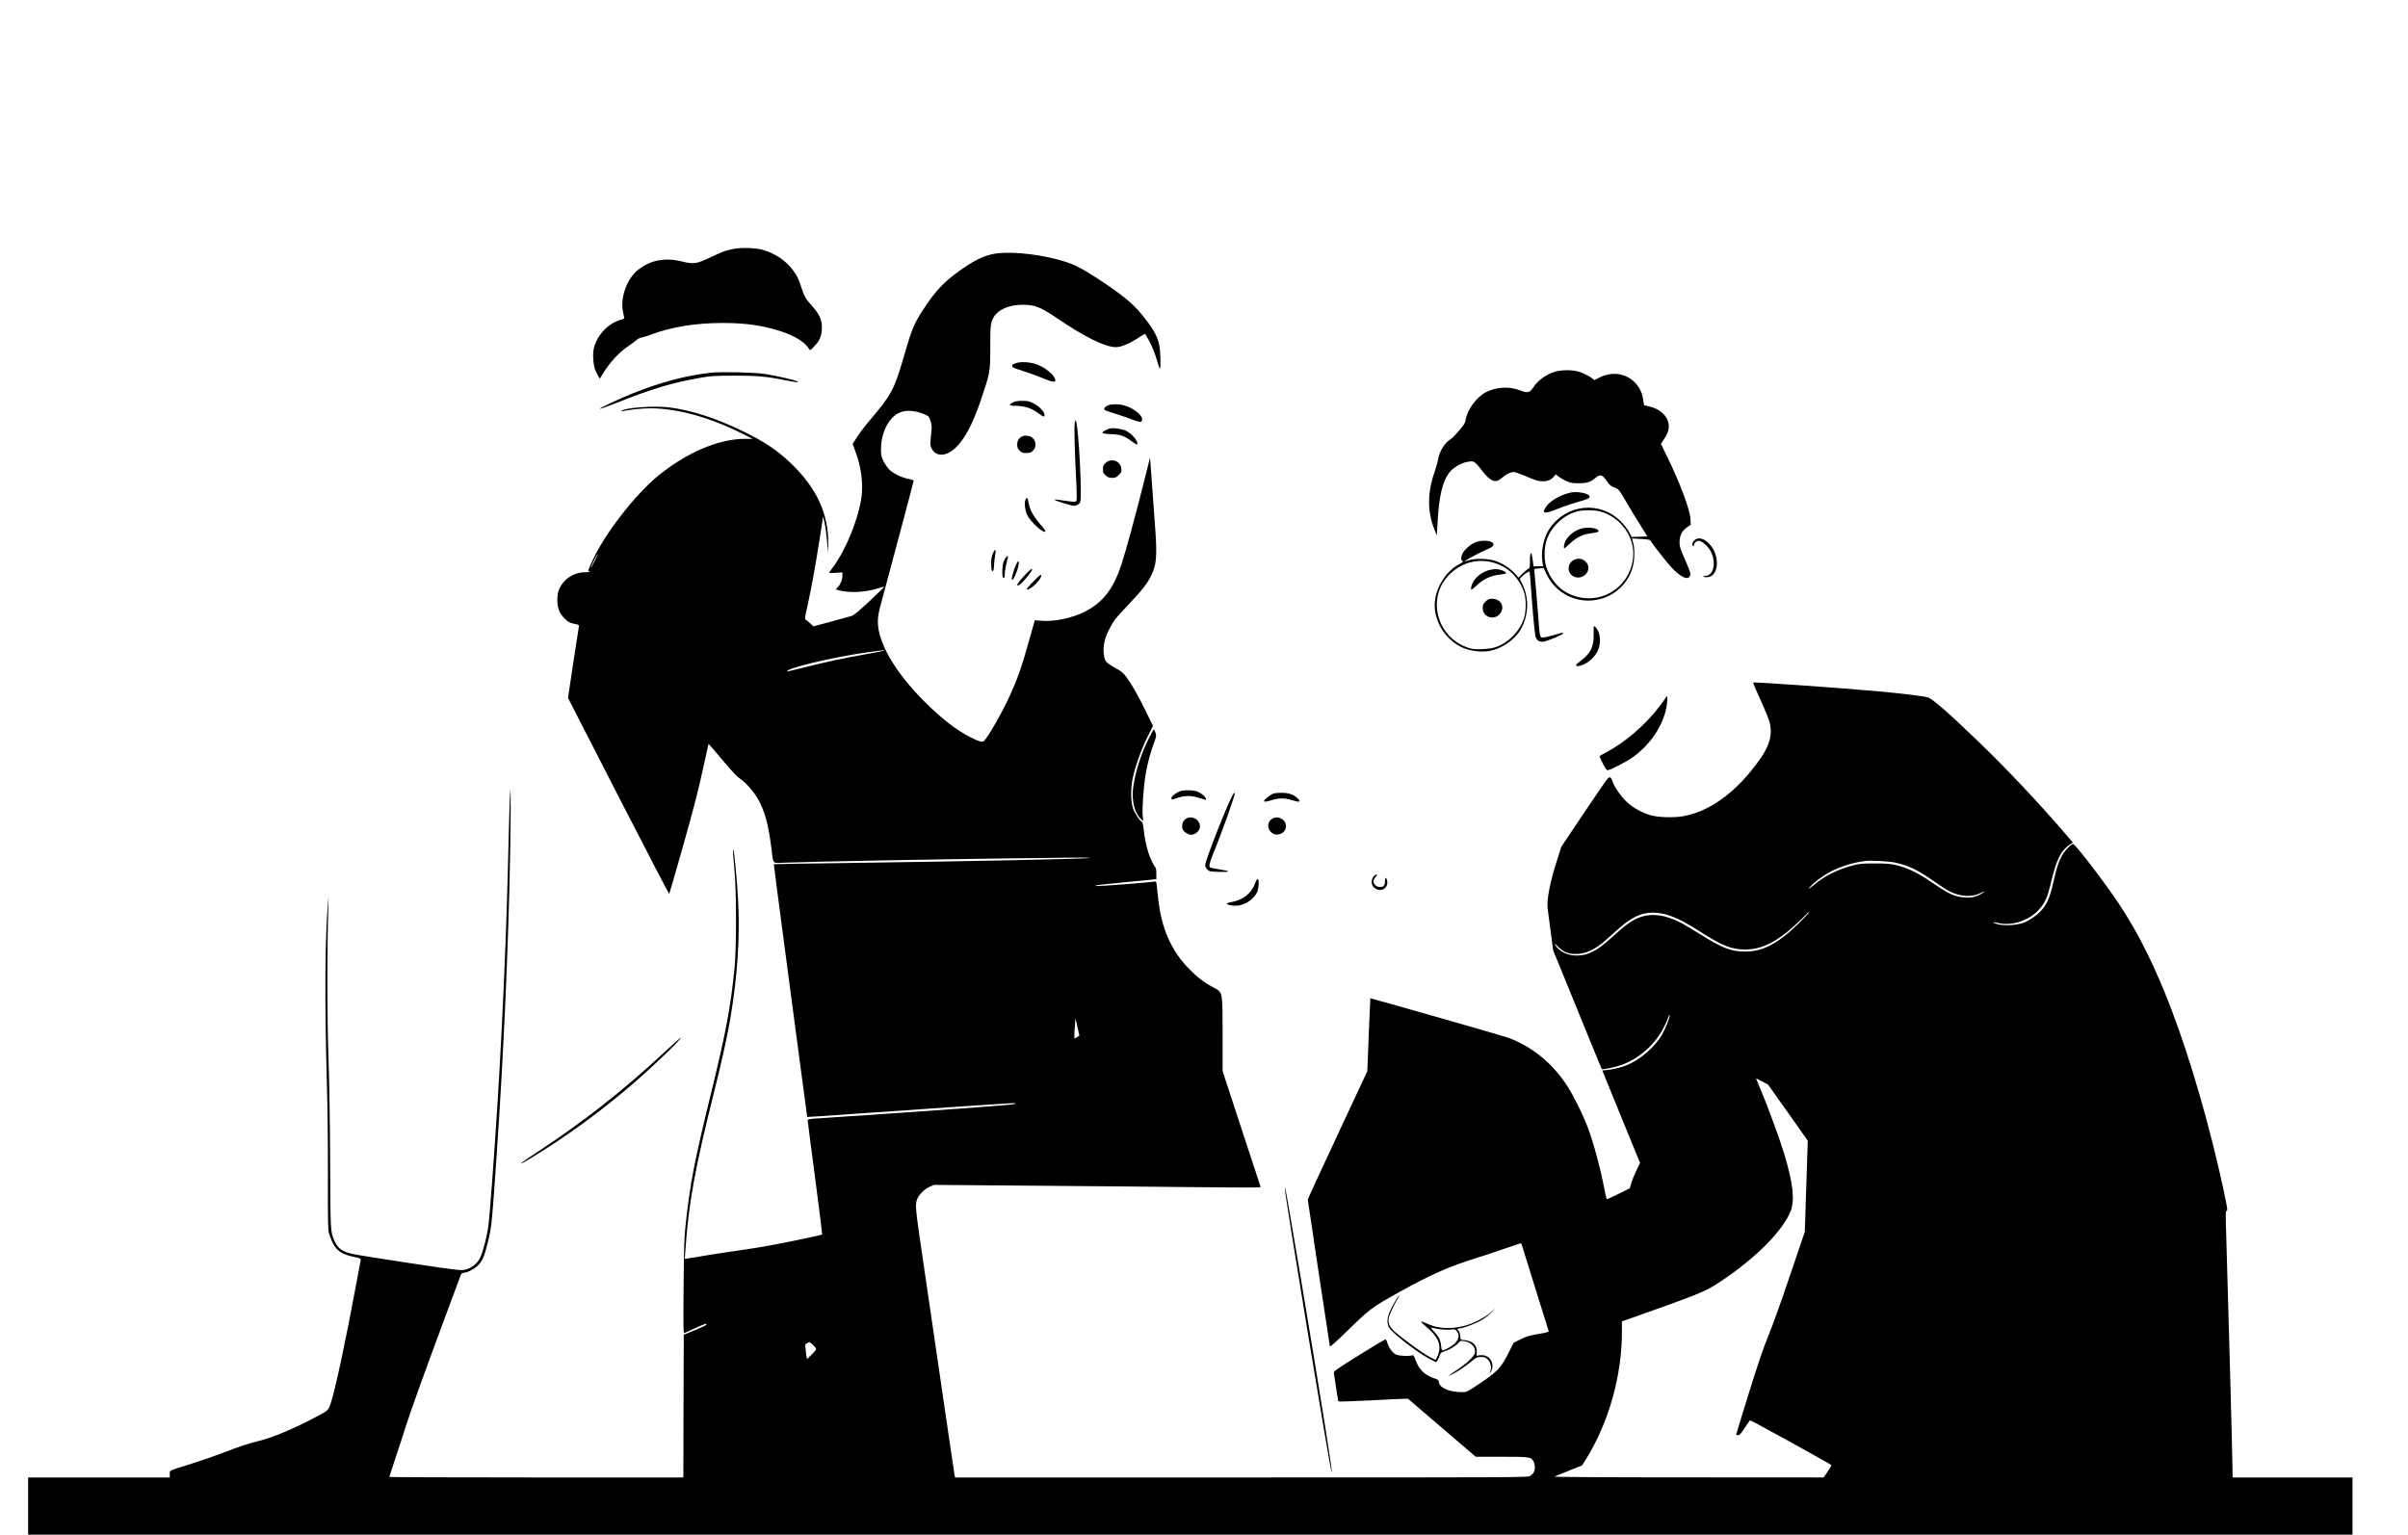 <?xml version="1.0" standalone="no"?>
<!DOCTYPE svg PUBLIC "-//W3C//DTD SVG 20010904//EN"
 "http://www.w3.org/TR/2001/REC-SVG-20010904/DTD/svg10.dtd">
<svg version="1.0" xmlns="http://www.w3.org/2000/svg"
 width="2907pt" height="1853pt" viewBox="0 0 2907 1853"
 preserveAspectRatio="xMidYMid meet">

<g transform="translate(0,1853) scale(0.1,-0.1)"
fill="#000000" stroke="none">
<path d="M8864 15526 c-105 -20 -135 -31 -285 -102 -167 -80 -205 -86 -339
-53 -212 53 -385 20 -537 -99 -132 -105 -215 -329 -184 -497 6 -35 14 -71 17
-79 4 -11 -6 -18 -37 -26 -155 -42 -289 -182 -330 -345 -17 -69 -7 -210 20
-270 12 -27 29 -61 37 -74 l16 -23 35 58 c83 137 200 264 317 341 37 25 80 56
93 69 14 13 42 26 62 30 20 3 70 18 111 34 248 93 539 140 860 140 233 0 403
-19 585 -65 244 -62 402 -148 465 -253 9 -15 17 -10 64 40 65 68 89 131 88
229 0 91 -30 154 -119 255 -82 92 -92 111 -129 224 -34 107 -50 140 -109 218
-80 107 -221 199 -360 236 -84 23 -254 29 -341 12z"/>
<path d="M12000 15465 c-105 -20 -204 -63 -323 -141 -255 -167 -372 -284 -540
-545 -105 -163 -132 -229 -227 -559 -115 -398 -148 -458 -419 -776 -47 -55
-110 -138 -141 -187 l-57 -87 34 -92 c68 -181 95 -380 74 -543 -36 -269 -188
-645 -348 -858 -24 -31 -43 -60 -43 -64 0 -3 36 -3 80 0 l80 6 0 -40 c0 -49
-23 -105 -56 -140 l-25 -26 48 -13 c125 -32 314 -22 463 26 41 13 75 22 77 20
2 -1 -78 -79 -177 -172 -127 -119 -191 -172 -218 -181 -20 -6 -133 -37 -249
-69 l-213 -57 -38 35 c-22 20 -46 39 -54 44 -14 8 -12 27 17 154 48 215 100
500 149 815 l43 280 17 -76 c10 -41 23 -140 30 -220 l13 -144 2 107 c4 362
-139 673 -445 968 -166 160 -313 259 -569 385 -337 165 -635 262 -909 296
-180 22 -535 -4 -571 -42 -7 -8 -4 -9 10 -5 56 17 233 36 332 36 334 0 733
-112 1138 -318 l100 -51 -97 0 c-321 -2 -717 -174 -1059 -460 -268 -224 -614
-670 -765 -986 -58 -122 -72 -161 -55 -151 6 4 11 2 11 -3 0 -7 -22 -11 -53
-11 -146 0 -275 -89 -323 -222 -21 -59 -21 -163 1 -228 13 -39 33 -70 70 -107
46 -45 61 -53 115 -65 61 -12 62 -13 57 -43 -3 -16 -33 -215 -68 -441 l-62
-411 608 -1186 c335 -653 611 -1184 614 -1181 3 2 78 264 168 582 117 414 184
669 234 902 39 179 72 326 73 328 2 1 76 -86 166 -193 109 -130 180 -206 212
-226 67 -43 166 -155 218 -246 83 -145 127 -307 165 -613 23 -182 2 -163 174
-156 264 11 1833 41 2666 51 259 3 596 7 750 9 160 3 265 1 245 -4 -50 -11
-1452 -41 -2950 -61 -470 -6 -856 -12 -858 -14 -1 -1 51 -407 117 -901 66
-494 156 -1180 202 -1524 45 -344 83 -626 84 -627 1 -2 251 15 556 37 669 48
1893 130 1934 130 19 0 26 -3 19 -10 -11 -11 -937 -79 -2406 -176 -65 -4 -98
-11 -98 -18 0 -7 40 -320 90 -696 49 -376 88 -685 86 -687 -4 -4 -187 -44
-366 -80 -325 -64 -391 -76 -620 -109 -135 -19 -324 -48 -420 -64 -96 -17
-192 -33 -214 -35 l-39 -5 7 97 c39 573 113 982 346 1913 102 411 162 683 199
905 85 507 115 967 92 1415 -11 211 -47 599 -57 609 -8 8 -4 -68 13 -246 25
-263 25 -953 0 -1193 -51 -491 -102 -762 -298 -1563 -186 -761 -237 -1028
-290 -1511 -19 -165 -22 -269 -26 -760 -4 -476 -3 -568 8 -563 8 3 69 31 137
63 68 31 126 54 129 50 12 -12 -11 -25 -142 -79 l-130 -54 -3 -861 -2 -862
-1775 0 c-976 0 -1775 3 -1775 6 0 3 36 112 79 242 44 130 100 305 126 387 52
165 235 673 485 1345 89 239 166 447 172 462 6 17 17 28 29 28 45 0 135 45
179 90 54 53 78 108 120 281 39 162 46 217 75 609 94 1292 152 2442 185 3670
14 549 21 1274 10 1165 -5 -49 -13 -319 -20 -600 -22 -1022 -69 -2130 -135
-3190 -40 -632 -94 -1361 -111 -1472 -21 -146 -79 -350 -112 -398 -40 -58
-103 -102 -167 -116 -53 -12 -91 -7 -673 80 -339 51 -652 101 -696 112 -121
29 -171 68 -214 169 -42 99 -43 116 -46 931 -2 486 -10 976 -21 1289 -16 478
-17 1252 -1 1800 4 130 4 135 -4 50 -36 -398 -41 -1204 -15 -2115 10 -345 15
-804 14 -1195 -1 -568 0 -641 15 -688 58 -184 121 -242 299 -279 77 -16 86
-19 82 -38 -3 -11 -30 -155 -60 -320 -122 -656 -240 -1210 -295 -1387 -35
-110 -29 -105 -190 -190 -259 -138 -529 -251 -685 -287 -117 -28 -243 -69
-440 -146 -88 -34 -254 -92 -370 -128 -288 -90 -265 -79 -265 -127 l0 -40
-855 0 -855 0 0 -345 0 -345 14030 0 14030 0 0 345 0 345 -723 0 -724 0 -2
148 c-1 142 -64 2458 -78 2870 -5 161 -4 202 7 202 15 0 12 25 -36 250 -162
756 -399 1577 -631 2185 -197 514 -394 912 -628 1265 -173 261 -532 730 -559
730 -7 0 -37 -23 -65 -52 -67 -67 -113 -163 -146 -303 -65 -283 -86 -341 -157
-432 -46 -61 -162 -143 -235 -167 -102 -34 -257 -37 -337 -6 -47 17 -26 19 49
3 176 -37 392 45 506 194 55 71 82 137 116 283 69 296 123 402 243 481 l24 16
-119 139 c-305 354 -698 770 -1026 1085 -367 353 -550 513 -608 529 -52 15
-310 46 -566 70 -502 45 -1531 118 -1540 108 -3 -3 38 -99 91 -214 58 -128
101 -236 111 -279 38 -180 -24 -330 -246 -596 -246 -295 -524 -476 -804 -525
-109 -19 -290 -14 -382 10 -101 27 -219 91 -292 159 -72 68 -156 187 -175 248
-15 53 -30 64 -56 42 -12 -10 -143 -200 -292 -423 l-271 -405 -48 -150 c-87
-268 -131 -493 -117 -595 4 -25 20 -148 36 -274 l30 -229 292 -716 c160 -394
293 -718 295 -720 8 -10 163 23 239 50 219 80 411 252 516 464 20 39 41 88 48
110 7 22 15 35 17 29 7 -20 -46 -155 -90 -233 -89 -156 -273 -314 -444 -379
-71 -27 -169 -49 -249 -55 l-31 -2 228 -559 228 -558 -44 -92 c-24 -50 -52
-119 -62 -152 l-17 -62 -133 -66 c-73 -36 -137 -66 -142 -66 -5 0 -14 28 -20
62 -55 293 -135 596 -212 802 -54 147 -174 389 -247 501 -181 279 -422 475
-717 586 -50 19 -1657 478 -1662 475 0 0 -9 -199 -19 -441 l-17 -439 -360
-771 c-198 -423 -359 -774 -359 -780 1 -21 264 -1761 267 -1773 3 -7 75 57
167 146 327 319 324 317 678 514 349 195 586 301 866 389 110 34 288 93 397
131 109 38 200 68 202 66 1 -1 76 -239 165 -528 90 -289 165 -530 167 -536 2
-7 -45 -19 -127 -32 -106 -18 -145 -30 -213 -64 l-84 -41 -43 -86 c-110 -222
-140 -255 -389 -422 -129 -86 -135 -89 -190 -89 -160 0 -281 55 -281 129 0 14
-12 24 -47 35 -127 43 -194 108 -238 234 -16 45 -22 51 -39 46 -40 -13 -163
-6 -195 11 -40 20 -85 82 -102 140 -10 34 -17 44 -29 40 -24 -10 -354 -211
-493 -302 -121 -78 -128 -85 -123 -111 3 -15 15 -94 27 -177 12 -82 24 -153
28 -157 3 -4 173 2 376 12 204 11 391 20 417 20 l46 0 409 -350 408 -350 313
0 c344 0 357 -2 387 -60 18 -35 19 -97 1 -128 -7 -13 -26 -32 -42 -43 -29 -19
-86 -19 -3486 -19 l-3458 0 -5 23 c-2 12 -66 438 -140 947 -74 509 -180 1231
-235 1605 -102 690 -105 719 -75 792 22 51 91 119 148 143 l52 23 835 -7 c459
-3 1060 -8 1335 -11 1814 -18 1778 -18 1773 -4 -3 8 -107 325 -232 705 l-226
691 0 434 c-1 537 3 517 -113 577 -108 56 -199 126 -300 231 -208 216 -324
479 -363 826 -8 77 -18 159 -20 182 -5 39 -7 42 -32 38 -68 -12 -626 -55 -692
-54 -23 0 -23 1 -5 8 11 4 179 23 373 41 l352 34 0 67 c0 37 -5 71 -10 74 -16
10 -65 113 -88 185 -24 73 -47 191 -57 293 -4 38 -13 71 -19 73 -24 9 -87 103
-107 160 -28 78 -31 243 -5 364 29 142 106 357 178 500 l67 135 -93 190 c-98
199 -169 323 -235 410 -31 41 -60 64 -137 106 -110 61 -121 77 -130 182 -8 80
14 174 62 269 55 109 83 146 236 306 163 172 226 251 273 347 68 135 76 237
50 590 -9 116 -26 352 -38 525 l-23 315 -82 -325 c-108 -430 -201 -769 -262
-961 -96 -296 -222 -461 -441 -574 -154 -79 -375 -125 -535 -110 l-71 6 -73
-258 c-84 -301 -137 -452 -226 -647 -100 -218 -270 -516 -318 -555 -18 -15
-60 -4 -151 42 -175 87 -364 234 -570 441 -353 355 -558 710 -557 961 0 64 10
116 51 265 91 333 381 1425 381 1435 0 6 -27 16 -60 22 -79 15 -177 61 -229
108 -22 20 -55 67 -73 102 -29 59 -32 75 -32 152 0 208 103 398 241 445 82 28
185 17 294 -31 41 -19 47 -25 63 -77 13 -39 16 -72 12 -109 -19 -168 -19 -182
3 -225 50 -99 173 -95 284 8 109 100 210 289 307 575 114 339 115 341 115 640
0 262 3 291 36 355 49 99 185 160 354 160 148 0 215 -26 417 -163 328 -224
579 -347 707 -349 66 0 169 43 282 118 39 25 71 45 73 43 2 -2 19 -31 38 -64
43 -76 81 -169 111 -274 12 -45 25 -81 30 -81 12 0 8 201 -7 277 -22 118 -81
219 -230 397 -94 112 -218 214 -442 364 -284 189 -375 234 -589 287 -258 65
-575 91 -735 60z m-4822 -3710 c-23 -46 -44 -83 -46 -81 -4 5 76 166 83 166 3
0 -14 -38 -37 -85z m3500 -1080 c-3 -3 -92 -21 -199 -40 -290 -51 -519 -100
-758 -161 -118 -30 -215 -53 -217 -51 -33 33 571 177 971 231 189 26 211 29
203 21z m12197 -2560 c163 -34 277 -89 483 -234 70 -49 151 -101 180 -115 126
-63 265 -72 364 -23 64 32 75 28 16 -6 -65 -38 -123 -50 -205 -43 -122 10
-182 38 -410 194 -151 103 -283 166 -405 194 -77 19 -122 22 -268 22 -156 0
-186 -3 -271 -26 -184 -50 -336 -127 -467 -238 -48 -40 -66 -51 -52 -32 42 56
171 153 275 205 124 61 261 103 405 121 67 8 276 -3 355 -19z m-1160 -734
c-251 -246 -433 -341 -650 -341 -166 0 -274 42 -545 212 -209 130 -255 155
-358 192 -145 52 -284 50 -402 -5 -79 -37 -139 -81 -278 -207 -132 -120 -191
-163 -275 -203 -160 -74 -359 -33 -430 89 -16 27 -10 24 35 -22 69 -69 134
-91 245 -84 98 7 208 61 315 155 42 37 117 104 167 148 156 139 273 194 412
195 157 0 309 -60 558 -220 279 -179 393 -225 556 -225 213 0 399 97 655 340
58 55 107 104 109 108 1 5 6 5 10 2 3 -4 -52 -64 -124 -134z m-8685 -1353 c0
-4 -13 -14 -30 -23 l-30 -16 0 44 c0 24 3 80 7 123 l6 79 23 -100 c13 -55 24
-103 24 -107z m8555 -933 l239 -339 -18 -550 -18 -550 -185 -545 c-101 -301
-218 -625 -259 -721 -53 -127 -117 -314 -229 -674 -85 -274 -155 -502 -155
-507 0 -5 10 -9 23 -9 17 0 36 21 81 90 32 50 61 90 64 90 15 0 982 -534 982
-542 0 -5 -21 -41 -47 -79 l-48 -69 -1635 1 c-1036 0 -1628 4 -1615 10 11 5
91 38 178 72 l157 63 44 70 c276 444 436 1008 436 1539 l0 130 98 34 c218 75
635 226 751 272 161 64 224 96 348 179 420 280 748 610 840 846 52 134 29 337
-77 690 -53 176 -209 601 -291 792 -27 63 -49 116 -49 119 0 3 33 -13 73 -35
l72 -39 240 -338z m-11735 -2864 c-5 -9 -31 -38 -58 -64 l-49 -48 -6 28 c-3
15 -9 56 -12 90 -7 60 -7 61 21 76 28 15 30 15 71 -25 31 -31 40 -45 33 -57z"/>
<path d="M12265 14145 c-22 -8 -41 -15 -42 -15 -2 0 -3 -9 -3 -20 0 -16 22
-26 133 -61 72 -22 179 -61 235 -85 114 -48 152 -55 152 -26 0 55 -118 155
-228 194 -76 27 -195 33 -247 13z"/>
<path d="M18768 14041 c-106 -34 -204 -106 -259 -190 -41 -64 -69 -70 -158
-35 -127 51 -285 43 -413 -22 -111 -56 -226 -213 -244 -332 -6 -40 -19 -61
-82 -134 -42 -49 -79 -88 -83 -88 -3 0 -26 -18 -51 -39 -56 -49 -105 -141
-117 -217 -5 -33 -26 -105 -45 -161 -84 -242 -85 -469 -3 -677 l32 -81 12 190
c17 283 56 449 131 558 45 64 144 126 226 140 61 10 68 9 93 -9 16 -12 43 -41
60 -65 96 -129 150 -169 209 -155 13 4 42 22 63 41 43 39 97 65 137 65 14 0
72 -20 128 -44 133 -57 169 -68 226 -68 54 0 99 20 129 58 l21 26 35 -26 c19
-15 61 -39 93 -54 49 -23 70 -27 152 -27 102 0 140 13 208 70 49 41 78 32 127
-40 34 -50 49 -64 94 -81 54 -22 54 -22 144 -175 49 -85 127 -212 172 -284 46
-71 83 -131 82 -132 -1 -1 -44 -3 -95 -4 l-94 -3 -31 59 c-18 34 -62 91 -102
131 -253 252 -661 207 -861 -93 -71 -108 -105 -277 -82 -409 l8 -41 -59 -1
-58 -1 -7 57 c-16 132 -36 139 -36 12 0 -88 0 -90 -28 -104 -15 -8 -46 -34
-68 -58 l-40 -43 -51 55 c-60 65 -153 123 -243 151 -81 25 -231 27 -305 5 -27
-9 -52 -16 -54 -16 -21 0 211 124 279 150 19 7 43 20 53 28 65 56 -72 97 -193
57 -57 -19 -140 -89 -164 -139 -21 -45 -21 -82 1 -91 14 -5 4 -14 -42 -38
-167 -88 -295 -303 -295 -497 0 -226 163 -453 375 -525 89 -30 205 -40 285
-26 146 26 304 134 376 256 98 168 107 379 23 550 l-32 66 24 25 c27 29 88 69
95 62 2 -3 9 -79 15 -169 17 -266 47 -592 57 -619 17 -45 47 -63 95 -58 47 6
237 85 237 99 0 13 -8 12 -120 -22 -57 -16 -115 -29 -129 -27 -32 4 -34 14
-56 318 -9 124 -23 287 -31 364 -8 76 -13 141 -10 144 4 3 30 7 59 9 l52 5 37
-79 c66 -137 187 -242 332 -289 294 -93 609 68 701 359 29 91 34 228 11 313
l-14 52 107 -6 c66 -3 109 -9 113 -17 27 -45 197 -263 252 -322 118 -127 207
-166 230 -102 8 23 -2 53 -59 185 -61 139 -69 166 -69 219 1 78 30 136 91 178
l45 32 -5 75 c-8 113 -124 423 -272 728 l-84 172 39 59 c52 78 66 134 50 200
-22 91 -107 163 -225 192 -27 6 -55 13 -61 14 -6 2 -14 31 -17 65 -7 77 -45
156 -102 214 -112 111 -278 133 -428 56 l-59 -30 -31 24 c-46 34 -114 67 -172
82 -72 20 -208 17 -277 -5z m547 -1686 c244 -64 421 -305 401 -546 -33 -399
-446 -624 -800 -436 -115 61 -211 183 -252 322 -25 83 -22 219 5 306 53 168
206 313 376 355 70 17 200 17 270 -1z m-1254 -629 c165 -57 288 -188 341 -359
25 -83 22 -232 -7 -312 -53 -154 -187 -287 -340 -340 -30 -11 -93 -20 -160
-23 -99 -4 -118 -2 -181 20 -377 132 -493 612 -212 885 155 150 361 198 559
129z"/>
<path d="M19085 12146 c-80 -25 -153 -83 -186 -147 -18 -37 -26 -89 -13 -89 4
0 35 26 69 59 81 75 152 109 261 123 68 9 84 15 82 27 -7 36 -134 52 -213 27z"/>
<path d="M19026 11779 c-116 -33 -120 -188 -5 -219 65 -18 140 27 153 91 16
80 -67 152 -148 128z"/>
<path d="M17993 11650 c-82 -17 -160 -69 -204 -138 -26 -41 -39 -102 -23 -102
4 0 34 25 67 57 77 70 158 109 261 123 44 5 82 12 84 15 11 11 -22 34 -63 44
-49 12 -62 12 -122 1z"/>
<path d="M17934 11266 c-29 -29 -34 -41 -34 -79 0 -124 168 -157 224 -44 38
79 -17 157 -112 157 -37 0 -50 -6 -78 -34z"/>
<path d="M8585 14030 c-299 -33 -600 -112 -934 -245 -167 -66 -417 -183 -409
-191 3 -3 82 25 174 61 472 187 690 252 1054 316 106 19 164 22 390 23 283 1
398 -10 644 -60 101 -20 143 -24 125 -11 -23 17 -246 68 -399 92 -123 19 -522
28 -645 15z"/>
<path d="M12231 13672 c-57 -28 -51 -42 17 -42 121 0 207 -28 296 -96 51 -39
66 -42 66 -15 0 37 -63 105 -129 138 -55 29 -72 33 -139 33 -54 0 -88 -5 -111
-18z"/>
<path d="M13381 13637 c-40 -14 -61 -41 -45 -57 6 -6 69 -28 141 -50 72 -22
157 -51 189 -65 31 -14 71 -26 88 -28 27 -2 31 2 34 25 6 55 -106 143 -222
174 -62 17 -139 17 -185 1z"/>
<path d="M12975 13425 c-9 -43 -2 -332 17 -698 9 -183 9 -240 0 -249 -9 -9
-32 -9 -100 1 -157 23 -168 24 -157 13 9 -9 140 -51 209 -67 37 -8 80 10 96
40 26 48 -18 895 -50 979 -7 18 -9 15 -15 -19z"/>
<path d="M13390 13354 c-113 -46 -108 -61 23 -66 116 -5 161 -20 252 -89 30
-23 58 -39 61 -36 26 25 -54 125 -129 164 -50 25 -172 41 -207 27z"/>
<path d="M12335 13258 c-37 -20 -55 -52 -55 -96 0 -35 6 -49 29 -73 25 -25 37
-29 81 -29 44 0 56 4 81 29 47 48 37 130 -21 164 -32 19 -85 22 -115 5z"/>
<path d="M13348 12941 c-28 -25 -33 -36 -33 -76 0 -40 5 -51 33 -76 26 -23 42
-29 78 -29 39 0 51 5 81 35 32 32 35 39 30 78 -12 92 -119 130 -189 68z"/>
<path d="M18970 12584 c-117 -23 -249 -95 -300 -165 -67 -93 -32 -101 143 -30
67 27 174 63 237 81 118 32 140 43 140 66 0 33 -139 63 -220 48z"/>
<path d="M12379 12493 c-15 -37 -5 -121 19 -177 39 -87 222 -250 222 -197 0 5
-32 46 -71 92 -80 94 -115 161 -132 250 -13 65 -22 73 -38 32z"/>
<path d="M20455 12005 c-26 -25 -33 -59 -15 -70 6 -3 10 2 10 13 0 24 30 52
57 52 29 0 82 -39 120 -88 98 -128 75 -332 -37 -336 -47 -2 -35 -16 14 -16
149 0 168 262 29 405 -65 67 -136 83 -178 40z"/>
<path d="M11990 11855 c-18 -38 -24 -69 -24 -125 -1 -79 9 -114 25 -89 5 8 9
34 9 58 0 24 5 72 11 107 16 91 7 110 -21 49z"/>
<path d="M12146 11801 c-10 -11 -24 -37 -32 -58 -14 -39 -19 -149 -8 -177 12
-31 24 -15 24 32 0 27 9 85 21 131 11 45 19 84 17 87 -3 2 -13 -5 -22 -15z"/>
<path d="M12261 11701 c-25 -58 -53 -162 -46 -170 11 -11 34 27 59 97 41 114
30 173 -13 73z"/>
<path d="M12384 11598 c-57 -59 -104 -118 -104 -132 0 -14 22 -4 54 25 38 33
126 145 126 160 0 19 -18 7 -76 -53z"/>
<path d="M12471 11504 c-81 -82 -96 -108 -48 -87 53 24 147 126 147 160 0 24
-14 14 -99 -73z"/>
<path d="M19239 10962 c-1 -4 -1 -47 0 -97 3 -142 -39 -227 -154 -313 -68 -50
-76 -69 -29 -64 85 10 187 90 231 181 36 76 38 175 5 243 -20 41 -50 69 -53
50z"/>
<path d="M20118 10119 c-3 -8 -40 -60 -81 -115 -169 -224 -424 -443 -652 -561
-41 -21 -75 -41 -75 -46 0 -4 18 -43 40 -87 27 -55 46 -80 58 -80 30 0 233
105 307 159 209 152 354 367 402 595 14 67 15 168 1 135z"/>
<path d="M13861 9598 c-94 -194 -156 -394 -181 -578 -22 -159 18 -312 100
-385 l22 -20 -7 65 c-9 85 10 349 36 503 23 135 54 251 100 376 29 77 30 86
19 122 -7 22 -17 39 -22 39 -4 0 -35 -55 -67 -122z"/>
<path d="M14244 8975 c-53 -20 -107 -66 -103 -87 4 -15 9 -15 59 3 89 32 175
35 258 10 39 -12 78 -24 87 -27 25 -10 17 20 -12 48 -16 14 -44 34 -63 44 -47
24 -172 29 -226 9z"/>
<path d="M14892 8947 c-46 -55 -342 -803 -342 -862 0 -21 9 -40 26 -56 24 -22
34 -24 147 -27 142 -3 140 8 -6 31 -53 9 -102 19 -107 22 -18 11 -10 51 30
151 111 270 278 740 267 750 -2 3 -9 -2 -15 -9z"/>
<path d="M15371 8947 c-37 -14 -111 -73 -111 -88 0 -14 28 -11 98 11 84 26
155 25 247 -4 79 -25 101 -20 68 16 -43 48 -102 72 -187 75 -49 1 -94 -2 -115
-10z"/>
<path d="M14321 8646 c-48 -27 -66 -100 -35 -144 18 -26 65 -52 94 -52 35 0
79 28 96 62 45 87 -66 184 -155 134z"/>
<path d="M15365 8648 c-59 -32 -73 -105 -29 -157 74 -88 219 -13 183 96 -19
59 -100 91 -154 61z"/>
<path d="M16581 7944 c-31 -39 -28 -98 5 -129 73 -68 178 -17 160 78 -9 47
-26 48 -26 1 0 -55 -15 -74 -59 -74 -26 0 -44 7 -59 23 -29 31 -28 59 4 96 19
23 22 31 11 31 -9 0 -25 -12 -36 -26z"/>
<path d="M15150 7860 c-44 -117 -141 -195 -277 -221 -35 -6 -63 -15 -63 -20 0
-16 84 -31 133 -24 99 13 191 77 232 160 21 45 28 155 9 162 -6 2 -22 -24 -34
-57z"/>
<path d="M8052 5853 c-530 -494 -1012 -872 -1599 -1256 -154 -101 -203 -138
-130 -101 65 34 266 160 426 267 312 210 622 447 908 695 264 229 587 542 559
542 -3 0 -77 -66 -164 -147z"/>
<path d="M15511 4179 c-3 -64 544 -3381 564 -3424 11 -23 -10 125 -81 575
-135 852 -465 2821 -479 2855 -2 6 -4 3 -4 -6z"/>
<path d="M16860 2846 c-16 -25 -48 -82 -70 -127 -45 -94 -52 -156 -23 -216 28
-60 341 -304 485 -378 l86 -45 20 32 c11 18 23 45 27 60 5 21 17 30 58 43 63
20 140 68 165 102 17 23 23 25 65 19 88 -13 145 -74 133 -141 -8 -43 -102
-131 -222 -210 -116 -76 -124 -84 -39 -42 61 30 151 93 258 179 21 17 41 23
78 23 41 0 53 -5 80 -31 36 -36 50 -105 29 -145 -12 -23 -11 -23 5 -8 9 10 19
37 22 60 9 88 -60 155 -147 145 l-45 -6 3 42 c6 81 -48 135 -142 145 -56 6
-56 6 -56 39 0 37 -18 84 -32 84 -5 0 -6 5 -3 10 3 6 15 10 27 10 42 0 206 63
273 105 39 24 90 65 115 91 l45 48 -60 -53 c-73 -63 -212 -134 -317 -161 -174
-43 -319 -34 -454 29 -35 16 -66 27 -68 23 -2 -4 25 -32 60 -61 133 -109 181
-204 155 -308 -7 -26 -19 -58 -27 -71 l-15 -23 -78 41 c-78 40 -306 207 -412
299 -69 61 -90 116 -69 184 14 48 83 188 112 230 11 15 17 27 14 27 -3 0 -19
-20 -36 -44z m525 -367 c39 -5 95 -7 126 -4 53 6 58 5 78 -21 47 -60 9 -140
-96 -196 -88 -47 -89 -47 -95 20 -7 71 -26 110 -87 175 -40 44 -43 49 -21 44
14 -4 57 -12 95 -18z"/>
</g>
</svg>
